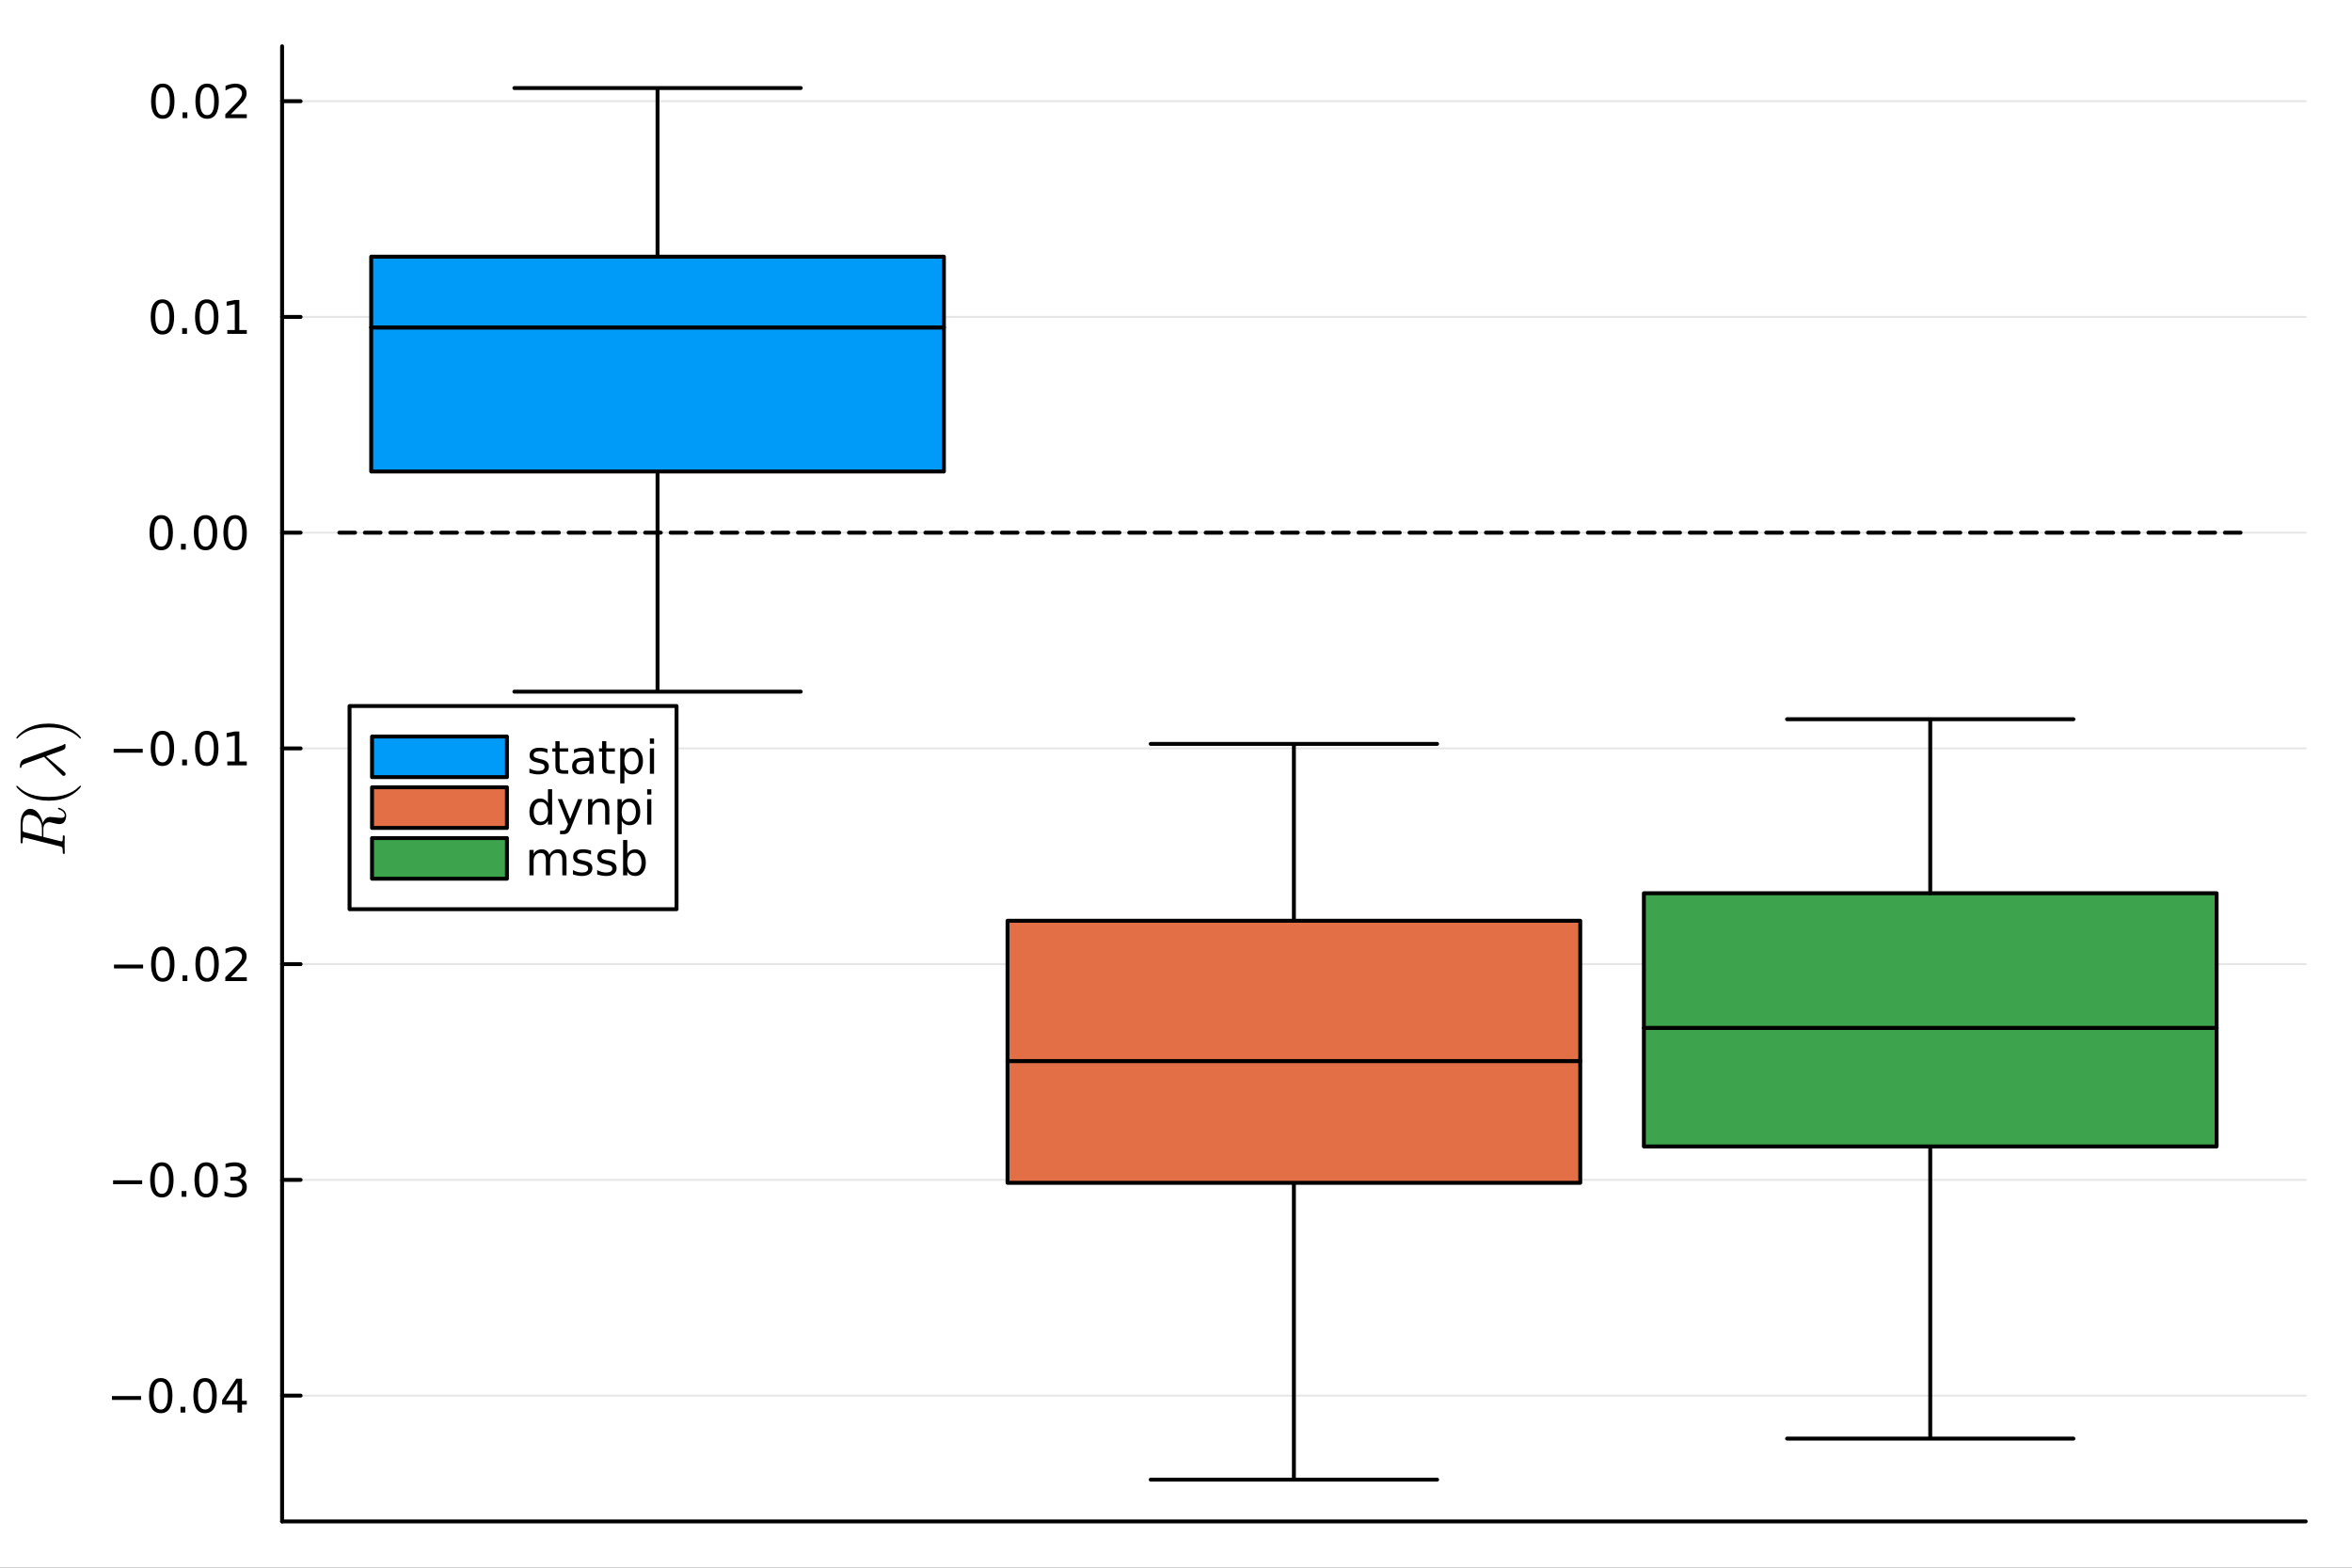 <?xml version="1.0" encoding="utf-8"?>
<svg xmlns="http://www.w3.org/2000/svg" xmlns:xlink="http://www.w3.org/1999/xlink" width="600" height="400" viewBox="0 0 2400 1600">
<rect x="0" y="0" width="2400" height="1600" fill="#333333" stroke="none"/>
<defs>
  <clipPath id="clip520">
    <rect x="0" y="0" width="2400" height="1600"/>
  </clipPath>
</defs>
<path clip-path="url(#clip520)" d="M0 1600 L2400 1600 L2400 0 L0 0  Z" fill="#ffffff" fill-rule="evenodd" fill-opacity="1"/>
<defs>
  <clipPath id="clip521">
    <rect x="480" y="0" width="1681" height="1600"/>
  </clipPath>
</defs>
<path clip-path="url(#clip520)" d="M287.852 1552.76 L2352.76 1552.76 L2352.76 47.244 L287.852 47.244  Z" fill="#ffffff" fill-rule="evenodd" fill-opacity="1"/>
<defs>
  <clipPath id="clip522">
    <rect x="287" y="47" width="2066" height="1507"/>
  </clipPath>
</defs>
<polyline clip-path="url(#clip520)" style="stroke:#000000; stroke-linecap:round; stroke-linejoin:round; stroke-width:4; stroke-opacity:1; fill:none" points="287.852,1552.76 2352.76,1552.76 "/>
<polyline clip-path="url(#clip522)" style="stroke:#000000; stroke-linecap:round; stroke-linejoin:round; stroke-width:2; stroke-opacity:0.1; fill:none" points="287.852,1424.38 2352.76,1424.38 "/>
<polyline clip-path="url(#clip522)" style="stroke:#000000; stroke-linecap:round; stroke-linejoin:round; stroke-width:2; stroke-opacity:0.1; fill:none" points="287.852,1204.19 2352.76,1204.19 "/>
<polyline clip-path="url(#clip522)" style="stroke:#000000; stroke-linecap:round; stroke-linejoin:round; stroke-width:2; stroke-opacity:0.1; fill:none" points="287.852,984.009 2352.76,984.009 "/>
<polyline clip-path="url(#clip522)" style="stroke:#000000; stroke-linecap:round; stroke-linejoin:round; stroke-width:2; stroke-opacity:0.1; fill:none" points="287.852,763.825 2352.76,763.825 "/>
<polyline clip-path="url(#clip522)" style="stroke:#000000; stroke-linecap:round; stroke-linejoin:round; stroke-width:2; stroke-opacity:0.1; fill:none" points="287.852,543.641 2352.76,543.641 "/>
<polyline clip-path="url(#clip522)" style="stroke:#000000; stroke-linecap:round; stroke-linejoin:round; stroke-width:2; stroke-opacity:0.1; fill:none" points="287.852,323.457 2352.76,323.457 "/>
<polyline clip-path="url(#clip522)" style="stroke:#000000; stroke-linecap:round; stroke-linejoin:round; stroke-width:2; stroke-opacity:0.1; fill:none" points="287.852,103.273 2352.76,103.273 "/>
<polyline clip-path="url(#clip520)" style="stroke:#000000; stroke-linecap:round; stroke-linejoin:round; stroke-width:4; stroke-opacity:1; fill:none" points="287.852,1552.76 287.852,47.244 "/>
<polyline clip-path="url(#clip520)" style="stroke:#000000; stroke-linecap:round; stroke-linejoin:round; stroke-width:4; stroke-opacity:1; fill:none" points="287.852,1424.38 306.75,1424.38 "/>
<polyline clip-path="url(#clip520)" style="stroke:#000000; stroke-linecap:round; stroke-linejoin:round; stroke-width:4; stroke-opacity:1; fill:none" points="287.852,1204.19 306.75,1204.19 "/>
<polyline clip-path="url(#clip520)" style="stroke:#000000; stroke-linecap:round; stroke-linejoin:round; stroke-width:4; stroke-opacity:1; fill:none" points="287.852,984.009 306.75,984.009 "/>
<polyline clip-path="url(#clip520)" style="stroke:#000000; stroke-linecap:round; stroke-linejoin:round; stroke-width:4; stroke-opacity:1; fill:none" points="287.852,763.825 306.75,763.825 "/>
<polyline clip-path="url(#clip520)" style="stroke:#000000; stroke-linecap:round; stroke-linejoin:round; stroke-width:4; stroke-opacity:1; fill:none" points="287.852,543.641 306.75,543.641 "/>
<polyline clip-path="url(#clip520)" style="stroke:#000000; stroke-linecap:round; stroke-linejoin:round; stroke-width:4; stroke-opacity:1; fill:none" points="287.852,323.457 306.75,323.457 "/>
<polyline clip-path="url(#clip520)" style="stroke:#000000; stroke-linecap:round; stroke-linejoin:round; stroke-width:4; stroke-opacity:1; fill:none" points="287.852,103.273 306.75,103.273 "/>
<path clip-path="url(#clip520)" d="M114.26 1424.83 L143.936 1424.83 L143.936 1428.76 L114.26 1428.76 L114.26 1424.83 Z" fill="#000000" fill-rule="nonzero" fill-opacity="1" /><path clip-path="url(#clip520)" d="M164.028 1410.18 Q160.417 1410.18 158.589 1413.74 Q156.783 1417.28 156.783 1424.41 Q156.783 1431.52 158.589 1435.08 Q160.417 1438.63 164.028 1438.63 Q167.663 1438.63 169.468 1435.08 Q171.297 1431.52 171.297 1424.41 Q171.297 1417.28 169.468 1413.74 Q167.663 1410.18 164.028 1410.18 M164.028 1406.47 Q169.839 1406.47 172.894 1411.08 Q175.973 1415.66 175.973 1424.41 Q175.973 1433.14 172.894 1437.75 Q169.839 1442.33 164.028 1442.33 Q158.218 1442.33 155.14 1437.75 Q152.084 1433.14 152.084 1424.41 Q152.084 1415.66 155.14 1411.08 Q158.218 1406.47 164.028 1406.47 Z" fill="#000000" fill-rule="nonzero" fill-opacity="1" /><path clip-path="url(#clip520)" d="M184.19 1435.78 L189.075 1435.78 L189.075 1441.66 L184.19 1441.66 L184.19 1435.78 Z" fill="#000000" fill-rule="nonzero" fill-opacity="1" /><path clip-path="url(#clip520)" d="M209.26 1410.18 Q205.649 1410.18 203.82 1413.74 Q202.014 1417.28 202.014 1424.41 Q202.014 1431.52 203.82 1435.08 Q205.649 1438.63 209.26 1438.63 Q212.894 1438.63 214.699 1435.08 Q216.528 1431.52 216.528 1424.41 Q216.528 1417.28 214.699 1413.74 Q212.894 1410.18 209.26 1410.18 M209.26 1406.47 Q215.07 1406.47 218.125 1411.08 Q221.204 1415.66 221.204 1424.41 Q221.204 1433.14 218.125 1437.75 Q215.07 1442.33 209.26 1442.33 Q203.449 1442.33 200.371 1437.75 Q197.315 1433.14 197.315 1424.41 Q197.315 1415.66 200.371 1411.08 Q203.449 1406.47 209.26 1406.47 Z" fill="#000000" fill-rule="nonzero" fill-opacity="1" /><path clip-path="url(#clip520)" d="M242.269 1411.17 L230.463 1429.62 L242.269 1429.62 L242.269 1411.17 M241.042 1407.1 L246.921 1407.1 L246.921 1429.62 L251.852 1429.62 L251.852 1433.51 L246.921 1433.51 L246.921 1441.66 L242.269 1441.66 L242.269 1433.51 L226.667 1433.51 L226.667 1429 L241.042 1407.1 Z" fill="#000000" fill-rule="nonzero" fill-opacity="1" /><path clip-path="url(#clip520)" d="M115.394 1204.64 L145.07 1204.64 L145.07 1208.58 L115.394 1208.58 L115.394 1204.64 Z" fill="#000000" fill-rule="nonzero" fill-opacity="1" /><path clip-path="url(#clip520)" d="M165.163 1189.99 Q161.552 1189.99 159.723 1193.56 Q157.917 1197.1 157.917 1204.23 Q157.917 1211.33 159.723 1214.9 Q161.552 1218.44 165.163 1218.44 Q168.797 1218.44 170.602 1214.9 Q172.431 1211.33 172.431 1204.23 Q172.431 1197.1 170.602 1193.56 Q168.797 1189.99 165.163 1189.99 M165.163 1186.29 Q170.973 1186.29 174.028 1190.89 Q177.107 1195.48 177.107 1204.23 Q177.107 1212.95 174.028 1217.56 Q170.973 1222.14 165.163 1222.14 Q159.353 1222.14 156.274 1217.56 Q153.218 1212.95 153.218 1204.23 Q153.218 1195.48 156.274 1190.89 Q159.353 1186.29 165.163 1186.29 Z" fill="#000000" fill-rule="nonzero" fill-opacity="1" /><path clip-path="url(#clip520)" d="M185.325 1215.59 L190.209 1215.59 L190.209 1221.47 L185.325 1221.47 L185.325 1215.59 Z" fill="#000000" fill-rule="nonzero" fill-opacity="1" /><path clip-path="url(#clip520)" d="M210.394 1189.99 Q206.783 1189.99 204.954 1193.56 Q203.149 1197.1 203.149 1204.23 Q203.149 1211.33 204.954 1214.9 Q206.783 1218.44 210.394 1218.44 Q214.028 1218.44 215.834 1214.9 Q217.662 1211.33 217.662 1204.23 Q217.662 1197.1 215.834 1193.56 Q214.028 1189.99 210.394 1189.99 M210.394 1186.29 Q216.204 1186.29 219.26 1190.89 Q222.338 1195.48 222.338 1204.23 Q222.338 1212.95 219.26 1217.56 Q216.204 1222.14 210.394 1222.14 Q204.584 1222.14 201.505 1217.56 Q198.45 1212.95 198.45 1204.23 Q198.45 1195.48 201.505 1190.89 Q204.584 1186.29 210.394 1186.29 Z" fill="#000000" fill-rule="nonzero" fill-opacity="1" /><path clip-path="url(#clip520)" d="M244.722 1202.84 Q248.079 1203.56 249.954 1205.83 Q251.852 1208.09 251.852 1211.43 Q251.852 1216.54 248.334 1219.34 Q244.815 1222.14 238.334 1222.14 Q236.158 1222.14 233.843 1221.7 Q231.551 1221.29 229.098 1220.43 L229.098 1215.92 Q231.042 1217.05 233.357 1217.63 Q235.672 1218.21 238.195 1218.21 Q242.593 1218.21 244.884 1216.47 Q247.199 1214.74 247.199 1211.43 Q247.199 1208.37 245.046 1206.66 Q242.917 1204.92 239.097 1204.92 L235.07 1204.92 L235.07 1201.08 L239.283 1201.08 Q242.732 1201.08 244.56 1199.71 Q246.389 1198.33 246.389 1195.73 Q246.389 1193.07 244.491 1191.66 Q242.616 1190.22 239.097 1190.22 Q237.176 1190.22 234.977 1190.64 Q232.778 1191.06 230.139 1191.94 L230.139 1187.77 Q232.801 1187.03 235.116 1186.66 Q237.454 1186.29 239.514 1186.29 Q244.838 1186.29 247.94 1188.72 Q251.042 1191.13 251.042 1195.25 Q251.042 1198.12 249.398 1200.11 Q247.755 1202.08 244.722 1202.84 Z" fill="#000000" fill-rule="nonzero" fill-opacity="1" /><path clip-path="url(#clip520)" d="M116.343 984.461 L146.019 984.461 L146.019 988.396 L116.343 988.396 L116.343 984.461 Z" fill="#000000" fill-rule="nonzero" fill-opacity="1" /><path clip-path="url(#clip520)" d="M166.112 969.808 Q162.501 969.808 160.672 973.373 Q158.866 976.914 158.866 984.044 Q158.866 991.15 160.672 994.715 Q162.501 998.257 166.112 998.257 Q169.746 998.257 171.552 994.715 Q173.38 991.15 173.38 984.044 Q173.38 976.914 171.552 973.373 Q169.746 969.808 166.112 969.808 M166.112 966.104 Q171.922 966.104 174.977 970.711 Q178.056 975.294 178.056 984.044 Q178.056 992.771 174.977 997.377 Q171.922 1001.96 166.112 1001.96 Q160.302 1001.96 157.223 997.377 Q154.167 992.771 154.167 984.044 Q154.167 975.294 157.223 970.711 Q160.302 966.104 166.112 966.104 Z" fill="#000000" fill-rule="nonzero" fill-opacity="1" /><path clip-path="url(#clip520)" d="M186.274 995.41 L191.158 995.41 L191.158 1001.29 L186.274 1001.29 L186.274 995.41 Z" fill="#000000" fill-rule="nonzero" fill-opacity="1" /><path clip-path="url(#clip520)" d="M211.343 969.808 Q207.732 969.808 205.903 973.373 Q204.098 976.914 204.098 984.044 Q204.098 991.15 205.903 994.715 Q207.732 998.257 211.343 998.257 Q214.977 998.257 216.783 994.715 Q218.611 991.15 218.611 984.044 Q218.611 976.914 216.783 973.373 Q214.977 969.808 211.343 969.808 M211.343 966.104 Q217.153 966.104 220.209 970.711 Q223.287 975.294 223.287 984.044 Q223.287 992.771 220.209 997.377 Q217.153 1001.96 211.343 1001.96 Q205.533 1001.96 202.454 997.377 Q199.399 992.771 199.399 984.044 Q199.399 975.294 202.454 970.711 Q205.533 966.104 211.343 966.104 Z" fill="#000000" fill-rule="nonzero" fill-opacity="1" /><path clip-path="url(#clip520)" d="M235.533 997.354 L251.852 997.354 L251.852 1001.29 L229.908 1001.29 L229.908 997.354 Q232.57 994.599 237.153 989.97 Q241.759 985.317 242.94 983.975 Q245.185 981.451 246.065 979.715 Q246.968 977.956 246.968 976.266 Q246.968 973.512 245.023 971.776 Q243.102 970.039 240 970.039 Q237.801 970.039 235.347 970.803 Q232.917 971.567 230.139 973.118 L230.139 968.396 Q232.963 967.262 235.417 966.683 Q237.871 966.104 239.908 966.104 Q245.278 966.104 248.472 968.789 Q251.667 971.475 251.667 975.965 Q251.667 978.095 250.857 980.016 Q250.07 981.914 247.963 984.507 Q247.384 985.178 244.283 988.396 Q241.181 991.59 235.533 997.354 Z" fill="#000000" fill-rule="nonzero" fill-opacity="1" /><path clip-path="url(#clip520)" d="M115.973 764.277 L145.649 764.277 L145.649 768.212 L115.973 768.212 L115.973 764.277 Z" fill="#000000" fill-rule="nonzero" fill-opacity="1" /><path clip-path="url(#clip520)" d="M165.741 749.624 Q162.13 749.624 160.302 753.189 Q158.496 756.73 158.496 763.86 Q158.496 770.966 160.302 774.531 Q162.13 778.073 165.741 778.073 Q169.376 778.073 171.181 774.531 Q173.01 770.966 173.01 763.86 Q173.01 756.73 171.181 753.189 Q169.376 749.624 165.741 749.624 M165.741 745.92 Q171.552 745.92 174.607 750.527 Q177.686 755.11 177.686 763.86 Q177.686 772.587 174.607 777.193 Q171.552 781.776 165.741 781.776 Q159.931 781.776 156.853 777.193 Q153.797 772.587 153.797 763.86 Q153.797 755.11 156.853 750.527 Q159.931 745.92 165.741 745.92 Z" fill="#000000" fill-rule="nonzero" fill-opacity="1" /><path clip-path="url(#clip520)" d="M185.903 775.226 L190.788 775.226 L190.788 781.105 L185.903 781.105 L185.903 775.226 Z" fill="#000000" fill-rule="nonzero" fill-opacity="1" /><path clip-path="url(#clip520)" d="M210.973 749.624 Q207.362 749.624 205.533 753.189 Q203.727 756.73 203.727 763.86 Q203.727 770.966 205.533 774.531 Q207.362 778.073 210.973 778.073 Q214.607 778.073 216.412 774.531 Q218.241 770.966 218.241 763.86 Q218.241 756.73 216.412 753.189 Q214.607 749.624 210.973 749.624 M210.973 745.92 Q216.783 745.92 219.838 750.527 Q222.917 755.11 222.917 763.86 Q222.917 772.587 219.838 777.193 Q216.783 781.776 210.973 781.776 Q205.162 781.776 202.084 777.193 Q199.028 772.587 199.028 763.86 Q199.028 755.11 202.084 750.527 Q205.162 745.92 210.973 745.92 Z" fill="#000000" fill-rule="nonzero" fill-opacity="1" /><path clip-path="url(#clip520)" d="M231.945 777.17 L239.584 777.17 L239.584 750.804 L231.273 752.471 L231.273 748.212 L239.537 746.545 L244.213 746.545 L244.213 777.17 L251.852 777.17 L251.852 781.105 L231.945 781.105 L231.945 777.17 Z" fill="#000000" fill-rule="nonzero" fill-opacity="1" /><path clip-path="url(#clip520)" d="M164.515 529.44 Q160.903 529.44 159.075 533.005 Q157.269 536.546 157.269 543.676 Q157.269 550.782 159.075 554.347 Q160.903 557.889 164.515 557.889 Q168.149 557.889 169.954 554.347 Q171.783 550.782 171.783 543.676 Q171.783 536.546 169.954 533.005 Q168.149 529.44 164.515 529.44 M164.515 525.736 Q170.325 525.736 173.38 530.343 Q176.459 534.926 176.459 543.676 Q176.459 552.403 173.38 557.009 Q170.325 561.592 164.515 561.592 Q158.704 561.592 155.626 557.009 Q152.57 552.403 152.57 543.676 Q152.57 534.926 155.626 530.343 Q158.704 525.736 164.515 525.736 Z" fill="#000000" fill-rule="nonzero" fill-opacity="1" /><path clip-path="url(#clip520)" d="M184.676 555.041 L189.561 555.041 L189.561 560.921 L184.676 560.921 L184.676 555.041 Z" fill="#000000" fill-rule="nonzero" fill-opacity="1" /><path clip-path="url(#clip520)" d="M209.746 529.44 Q206.135 529.44 204.306 533.005 Q202.5 536.546 202.5 543.676 Q202.5 550.782 204.306 554.347 Q206.135 557.889 209.746 557.889 Q213.38 557.889 215.186 554.347 Q217.014 550.782 217.014 543.676 Q217.014 536.546 215.186 533.005 Q213.38 529.44 209.746 529.44 M209.746 525.736 Q215.556 525.736 218.611 530.343 Q221.69 534.926 221.69 543.676 Q221.69 552.403 218.611 557.009 Q215.556 561.592 209.746 561.592 Q203.936 561.592 200.857 557.009 Q197.801 552.403 197.801 543.676 Q197.801 534.926 200.857 530.343 Q203.936 525.736 209.746 525.736 Z" fill="#000000" fill-rule="nonzero" fill-opacity="1" /><path clip-path="url(#clip520)" d="M239.908 529.44 Q236.297 529.44 234.468 533.005 Q232.662 536.546 232.662 543.676 Q232.662 550.782 234.468 554.347 Q236.297 557.889 239.908 557.889 Q243.542 557.889 245.347 554.347 Q247.176 550.782 247.176 543.676 Q247.176 536.546 245.347 533.005 Q243.542 529.44 239.908 529.44 M239.908 525.736 Q245.718 525.736 248.773 530.343 Q251.852 534.926 251.852 543.676 Q251.852 552.403 248.773 557.009 Q245.718 561.592 239.908 561.592 Q234.097 561.592 231.019 557.009 Q227.963 552.403 227.963 543.676 Q227.963 534.926 231.019 530.343 Q234.097 525.736 239.908 525.736 Z" fill="#000000" fill-rule="nonzero" fill-opacity="1" /><path clip-path="url(#clip520)" d="M165.741 309.256 Q162.13 309.256 160.302 312.82 Q158.496 316.362 158.496 323.492 Q158.496 330.598 160.302 334.163 Q162.13 337.705 165.741 337.705 Q169.376 337.705 171.181 334.163 Q173.01 330.598 173.01 323.492 Q173.01 316.362 171.181 312.82 Q169.376 309.256 165.741 309.256 M165.741 305.552 Q171.552 305.552 174.607 310.158 Q177.686 314.742 177.686 323.492 Q177.686 332.219 174.607 336.825 Q171.552 341.408 165.741 341.408 Q159.931 341.408 156.853 336.825 Q153.797 332.219 153.797 323.492 Q153.797 314.742 156.853 310.158 Q159.931 305.552 165.741 305.552 Z" fill="#000000" fill-rule="nonzero" fill-opacity="1" /><path clip-path="url(#clip520)" d="M185.903 334.857 L190.788 334.857 L190.788 340.737 L185.903 340.737 L185.903 334.857 Z" fill="#000000" fill-rule="nonzero" fill-opacity="1" /><path clip-path="url(#clip520)" d="M210.973 309.256 Q207.362 309.256 205.533 312.82 Q203.727 316.362 203.727 323.492 Q203.727 330.598 205.533 334.163 Q207.362 337.705 210.973 337.705 Q214.607 337.705 216.412 334.163 Q218.241 330.598 218.241 323.492 Q218.241 316.362 216.412 312.82 Q214.607 309.256 210.973 309.256 M210.973 305.552 Q216.783 305.552 219.838 310.158 Q222.917 314.742 222.917 323.492 Q222.917 332.219 219.838 336.825 Q216.783 341.408 210.973 341.408 Q205.162 341.408 202.084 336.825 Q199.028 332.219 199.028 323.492 Q199.028 314.742 202.084 310.158 Q205.162 305.552 210.973 305.552 Z" fill="#000000" fill-rule="nonzero" fill-opacity="1" /><path clip-path="url(#clip520)" d="M231.945 336.802 L239.584 336.802 L239.584 310.436 L231.273 312.103 L231.273 307.844 L239.537 306.177 L244.213 306.177 L244.213 336.802 L251.852 336.802 L251.852 340.737 L231.945 340.737 L231.945 336.802 Z" fill="#000000" fill-rule="nonzero" fill-opacity="1" /><path clip-path="url(#clip520)" d="M166.112 89.072 Q162.501 89.072 160.672 92.636 Q158.866 96.178 158.866 103.308 Q158.866 110.414 160.672 113.979 Q162.501 117.52 166.112 117.52 Q169.746 117.52 171.552 113.979 Q173.38 110.414 173.38 103.308 Q173.38 96.178 171.552 92.636 Q169.746 89.072 166.112 89.072 M166.112 85.368 Q171.922 85.368 174.977 89.974 Q178.056 94.558 178.056 103.308 Q178.056 112.034 174.977 116.641 Q171.922 121.224 166.112 121.224 Q160.302 121.224 157.223 116.641 Q154.167 112.034 154.167 103.308 Q154.167 94.558 157.223 89.974 Q160.302 85.368 166.112 85.368 Z" fill="#000000" fill-rule="nonzero" fill-opacity="1" /><path clip-path="url(#clip520)" d="M186.274 114.673 L191.158 114.673 L191.158 120.553 L186.274 120.553 L186.274 114.673 Z" fill="#000000" fill-rule="nonzero" fill-opacity="1" /><path clip-path="url(#clip520)" d="M211.343 89.072 Q207.732 89.072 205.903 92.636 Q204.098 96.178 204.098 103.308 Q204.098 110.414 205.903 113.979 Q207.732 117.52 211.343 117.52 Q214.977 117.52 216.783 113.979 Q218.611 110.414 218.611 103.308 Q218.611 96.178 216.783 92.636 Q214.977 89.072 211.343 89.072 M211.343 85.368 Q217.153 85.368 220.209 89.974 Q223.287 94.558 223.287 103.308 Q223.287 112.034 220.209 116.641 Q217.153 121.224 211.343 121.224 Q205.533 121.224 202.454 116.641 Q199.399 112.034 199.399 103.308 Q199.399 94.558 202.454 89.974 Q205.533 85.368 211.343 85.368 Z" fill="#000000" fill-rule="nonzero" fill-opacity="1" /><path clip-path="url(#clip520)" d="M235.533 116.618 L251.852 116.618 L251.852 120.553 L229.908 120.553 L229.908 116.618 Q232.57 113.863 237.153 109.234 Q241.759 104.581 242.94 103.238 Q245.185 100.715 246.065 98.979 Q246.968 97.22 246.968 95.53 Q246.968 92.775 245.023 91.039 Q243.102 89.303 240 89.303 Q237.801 89.303 235.347 90.067 Q232.917 90.831 230.139 92.382 L230.139 87.659 Q232.963 86.525 235.417 85.947 Q237.871 85.368 239.908 85.368 Q245.278 85.368 248.472 88.053 Q251.667 90.738 251.667 95.229 Q251.667 97.359 250.857 99.28 Q250.07 101.178 247.963 103.771 Q247.384 104.442 244.283 107.659 Q241.181 110.854 235.533 116.618 Z" fill="#000000" fill-rule="nonzero" fill-opacity="1" /><path clip-path="url(#clip520)" d="M29.595 831.613 Q28.532 831.613 27.663 831.903 Q26.761 832.16 26.149 832.579 Q25.505 832.966 25.022 833.706 Q24.506 834.447 24.184 835.059 Q23.862 835.671 23.669 836.701 Q23.444 837.732 23.347 838.408 Q23.218 839.085 23.154 840.244 Q23.089 841.404 23.089 841.983 Q23.089 842.531 23.089 843.626 Q23.089 847.072 23.154 847.651 Q23.282 848.521 23.798 848.843 Q24.281 849.165 25.601 849.487 L42.799 853.771 L42.799 846.395 Q42.799 842.37 41.672 839.6 Q40.545 836.83 38.967 835.252 Q37.228 833.513 34.426 832.579 Q31.624 831.613 29.595 831.613 M59.965 824.431 Q60.319 824.431 61.124 824.721 Q61.929 824.979 63.057 825.623 Q64.152 826.267 65.15 827.136 Q66.148 828.006 66.825 829.391 Q67.533 830.776 67.533 832.354 Q67.533 832.74 67.501 833.127 Q67.501 833.513 67.34 834.479 Q67.211 835.413 66.954 836.186 Q66.728 836.959 66.181 837.925 Q65.665 838.891 64.957 839.568 Q64.216 840.212 63.057 840.663 Q61.865 841.114 60.416 841.114 Q59.128 841.114 54.812 840.051 Q51.141 839.117 50.239 839.117 Q49.24 839.117 48.306 839.439 Q47.373 839.729 46.406 840.47 Q45.44 841.178 44.86 842.692 Q44.248 844.205 44.248 846.331 L44.248 854.157 L61.736 858.537 Q61.769 858.537 62.219 858.634 Q62.638 858.73 62.864 858.73 Q63.282 858.73 63.54 858.473 Q63.797 858.183 63.926 857.474 Q64.023 856.766 64.055 856.218 Q64.055 855.639 64.055 854.447 Q64.055 852.965 64.313 852.708 Q64.474 852.579 64.764 852.579 Q65.215 852.579 65.537 852.708 Q65.826 852.804 65.923 853.062 Q66.02 853.287 66.052 853.449 Q66.084 853.61 66.084 853.899 L65.891 862.273 L66.084 870.582 Q66.084 871.516 65.343 871.516 Q64.699 871.516 64.442 871.291 Q64.152 871.065 64.12 870.775 Q64.055 870.485 64.055 869.745 Q64.055 868.134 63.959 867.168 Q63.862 866.202 63.733 865.59 Q63.572 864.946 63.121 864.624 Q62.67 864.27 62.284 864.109 Q61.865 863.948 60.931 863.722 L25.505 854.898 Q24.442 854.64 24.281 854.64 Q23.669 854.64 23.508 855.027 Q23.315 855.381 23.218 856.411 L23.089 858.924 Q23.089 859.696 23.057 860.018 Q23.025 860.308 22.864 860.534 Q22.703 860.759 22.349 860.759 Q21.447 860.759 21.253 860.373 Q21.028 859.986 21.028 858.859 L21.028 840.051 Q21.028 833.642 23.83 829.584 Q26.632 825.494 30.915 825.494 Q32.848 825.494 34.651 826.363 Q36.455 827.233 37.872 828.682 Q39.289 830.099 40.48 831.999 Q41.64 833.9 42.445 835.929 Q43.218 837.925 43.669 839.986 Q43.991 839.085 44.474 838.247 Q44.957 837.378 45.859 836.283 Q46.761 835.156 48.21 834.479 Q49.659 833.803 51.43 833.803 Q52.687 833.803 54.554 834.061 Q59.868 834.705 62.058 834.705 Q64.152 834.705 65.118 834.157 Q66.084 833.61 66.084 832.064 Q66.084 830.55 64.731 828.875 Q63.347 827.169 60.094 826.074 Q59.16 825.816 59.16 825.204 Q59.16 825.172 59.16 825.14 Q59.16 825.075 59.224 824.946 Q59.257 824.817 59.353 824.721 Q59.417 824.592 59.578 824.528 Q59.739 824.431 59.965 824.431 Z" fill="#000000" fill-rule="nonzero" fill-opacity="1" /><path clip-path="url(#clip520)" d="M49.595 817.194 Q38.452 817.194 29.466 813.039 Q25.698 811.268 22.542 808.788 Q19.386 806.308 18.001 804.666 Q16.616 803.023 16.616 802.572 Q16.616 801.928 17.26 801.896 Q17.582 801.896 18.387 802.765 Q29.208 813.393 49.595 813.361 Q70.045 813.361 80.448 803.023 Q81.575 801.896 81.929 801.896 Q82.573 801.896 82.573 802.572 Q82.573 803.023 81.253 804.601 Q79.933 806.179 76.905 808.627 Q73.878 811.075 70.174 812.846 Q61.189 817.194 49.595 817.194 Z" fill="#000000" fill-rule="nonzero" fill-opacity="1" /><path clip-path="url(#clip520)" d="M66.148 759.242 Q66.76 759.242 66.825 759.95 L66.825 761.4 Q66.825 762.881 66.599 763.525 Q66.374 764.169 65.343 764.91 Q64.699 765.361 61.704 766.488 Q58.677 767.583 54.103 769.193 Q49.53 770.771 46.825 771.834 L65.569 787.712 Q66.954 788.807 66.954 789.902 Q66.954 790.707 66.406 791.287 Q65.859 791.866 65.021 791.866 Q64.409 791.866 64.055 791.641 Q63.701 791.383 62.992 790.707 L44.925 772.478 L26.986 778.887 Q23.669 780.111 22.832 780.82 Q21.994 781.496 21.704 783.171 Q21.543 783.783 21.028 783.783 Q20.32 783.783 20.32 782.591 Q20.32 776.214 24.989 774.54 L62.509 761.078 Q64.667 760.337 65.569 759.564 Q65.987 759.242 66.148 759.242 Z" fill="#000000" fill-rule="nonzero" fill-opacity="1" /><path clip-path="url(#clip520)" d="M81.929 753.811 Q81.607 753.811 80.802 752.974 Q69.981 742.346 49.595 742.346 Q29.144 742.346 18.806 752.555 Q17.614 753.811 17.26 753.811 Q16.616 753.811 16.616 753.167 Q16.616 752.716 17.936 751.138 Q19.257 749.528 22.284 747.113 Q25.311 744.665 29.015 742.861 Q38.001 738.514 49.595 738.514 Q60.738 738.514 69.723 742.668 Q73.491 744.44 76.648 746.919 Q79.804 749.399 81.189 751.042 Q82.573 752.684 82.573 753.167 Q82.573 753.811 81.929 753.811 Z" fill="#000000" fill-rule="nonzero" fill-opacity="1" /><path clip-path="url(#clip522)" d="M670.963 705.909 L524.861 705.909 L817.065 705.909 L670.963 705.909 L670.963 481.231 L670.963 705.909  Z" fill="#009af9" fill-rule="evenodd" fill-opacity="1"/>
<polyline clip-path="url(#clip522)" style="stroke:#000000; stroke-linecap:round; stroke-linejoin:round; stroke-width:4; stroke-opacity:1; fill:none" points="670.963,705.909 524.861,705.909 817.065,705.909 670.963,705.909 670.963,481.231 670.963,705.909 "/>
<path clip-path="url(#clip522)" d="M963.166 481.231 L963.166 334.183 L378.76 334.183 L378.76 481.231 L963.166 481.231 L963.166 334.183 L963.166 481.231  Z" fill="#009af9" fill-rule="evenodd" fill-opacity="1"/>
<polyline clip-path="url(#clip522)" style="stroke:#000000; stroke-linecap:round; stroke-linejoin:round; stroke-width:4; stroke-opacity:1; fill:none" points="963.166,481.231 963.166,334.183 378.76,334.183 378.76,481.231 963.166,481.231 963.166,334.183 963.166,481.231 "/>
<path clip-path="url(#clip522)" d="M963.166 261.984 L378.76 261.984 L378.76 334.183 L963.166 334.183 L963.166 261.984 L670.963 261.984 L963.166 261.984  Z" fill="#009af9" fill-rule="evenodd" fill-opacity="1"/>
<polyline clip-path="url(#clip522)" style="stroke:#000000; stroke-linecap:round; stroke-linejoin:round; stroke-width:4; stroke-opacity:1; fill:none" points="963.166,261.984 378.76,261.984 378.76,334.183 963.166,334.183 963.166,261.984 670.963,261.984 963.166,261.984 "/>
<path clip-path="url(#clip522)" d="M670.963 89.853 L524.861 89.853 L817.065 89.853 L670.963 89.853 L670.963 261.984 L670.963 89.853  Z" fill="#009af9" fill-rule="evenodd" fill-opacity="1"/>
<polyline clip-path="url(#clip522)" style="stroke:#000000; stroke-linecap:round; stroke-linejoin:round; stroke-width:4; stroke-opacity:1; fill:none" points="670.963,89.853 524.861,89.853 817.065,89.853 670.963,89.853 670.963,261.984 670.963,89.853 "/>
<polyline clip-path="url(#clip522)" style="stroke:#009af9; stroke-linecap:round; stroke-linejoin:round; stroke-width:0; stroke-opacity:1; fill:none" points="670.963,705.909 524.861,705.909 817.065,705.909 670.963,705.909 670.963,481.231 "/>
<polyline clip-path="url(#clip522)" style="stroke:#009af9; stroke-linecap:round; stroke-linejoin:round; stroke-width:0; stroke-opacity:1; fill:none" points="963.166,481.231 963.166,334.183 378.76,334.183 378.76,481.231 963.166,481.231 963.166,334.183 "/>
<polyline clip-path="url(#clip522)" style="stroke:#009af9; stroke-linecap:round; stroke-linejoin:round; stroke-width:0; stroke-opacity:1; fill:none" points="963.166,261.984 378.76,261.984 378.76,334.183 963.166,334.183 963.166,261.984 670.963,261.984 "/>
<polyline clip-path="url(#clip522)" style="stroke:#009af9; stroke-linecap:round; stroke-linejoin:round; stroke-width:0; stroke-opacity:1; fill:none" points="670.963,89.853 524.861,89.853 817.065,89.853 670.963,89.853 670.963,261.984 "/>
<path clip-path="url(#clip522)" d="M1320.3 1510.15 L1174.2 1510.15 L1466.41 1510.15 L1320.3 1510.15 L1320.3 1207.19 L1320.3 1510.15  Z" fill="#e26f46" fill-rule="evenodd" fill-opacity="1"/>
<polyline clip-path="url(#clip522)" style="stroke:#000000; stroke-linecap:round; stroke-linejoin:round; stroke-width:4; stroke-opacity:1; fill:none" points="1320.3,1510.15 1174.2,1510.15 1466.41,1510.15 1320.3,1510.15 1320.3,1207.19 1320.3,1510.15 "/>
<path clip-path="url(#clip522)" d="M1612.51 1207.19 L1612.51 1082.92 L1028.1 1082.92 L1028.1 1207.19 L1612.51 1207.19 L1612.51 1082.92 L1612.51 1207.19  Z" fill="#e26f46" fill-rule="evenodd" fill-opacity="1"/>
<polyline clip-path="url(#clip522)" style="stroke:#000000; stroke-linecap:round; stroke-linejoin:round; stroke-width:4; stroke-opacity:1; fill:none" points="1612.51,1207.19 1612.51,1082.92 1028.1,1082.92 1028.1,1207.19 1612.51,1207.19 1612.51,1082.92 1612.51,1207.19 "/>
<path clip-path="url(#clip522)" d="M1612.51 939.748 L1028.1 939.748 L1028.1 1082.92 L1612.51 1082.92 L1612.51 939.748 L1320.3 939.748 L1612.51 939.748  Z" fill="#e26f46" fill-rule="evenodd" fill-opacity="1"/>
<polyline clip-path="url(#clip522)" style="stroke:#000000; stroke-linecap:round; stroke-linejoin:round; stroke-width:4; stroke-opacity:1; fill:none" points="1612.51,939.748 1028.1,939.748 1028.1,1082.92 1612.51,1082.92 1612.51,939.748 1320.3,939.748 1612.51,939.748 "/>
<path clip-path="url(#clip522)" d="M1320.3 759.222 L1174.2 759.222 L1466.41 759.222 L1320.3 759.222 L1320.3 939.748 L1320.3 759.222  Z" fill="#e26f46" fill-rule="evenodd" fill-opacity="1"/>
<polyline clip-path="url(#clip522)" style="stroke:#000000; stroke-linecap:round; stroke-linejoin:round; stroke-width:4; stroke-opacity:1; fill:none" points="1320.3,759.222 1174.2,759.222 1466.41,759.222 1320.3,759.222 1320.3,939.748 1320.3,759.222 "/>
<polyline clip-path="url(#clip522)" style="stroke:#e26f46; stroke-linecap:round; stroke-linejoin:round; stroke-width:0; stroke-opacity:1; fill:none" points="1320.3,1510.15 1174.2,1510.15 1466.41,1510.15 1320.3,1510.15 1320.3,1207.19 "/>
<polyline clip-path="url(#clip522)" style="stroke:#e26f46; stroke-linecap:round; stroke-linejoin:round; stroke-width:0; stroke-opacity:1; fill:none" points="1612.51,1207.19 1612.51,1082.92 1028.1,1082.92 1028.1,1207.19 1612.51,1207.19 1612.51,1082.92 "/>
<polyline clip-path="url(#clip522)" style="stroke:#e26f46; stroke-linecap:round; stroke-linejoin:round; stroke-width:0; stroke-opacity:1; fill:none" points="1612.51,939.748 1028.1,939.748 1028.1,1082.92 1612.51,1082.92 1612.51,939.748 1320.3,939.748 "/>
<polyline clip-path="url(#clip522)" style="stroke:#e26f46; stroke-linecap:round; stroke-linejoin:round; stroke-width:0; stroke-opacity:1; fill:none" points="1320.3,759.222 1174.2,759.222 1466.41,759.222 1320.3,759.222 1320.3,939.748 "/>
<path clip-path="url(#clip522)" d="M1969.64 1468.26 L1823.54 1468.26 L2115.75 1468.26 L1969.64 1468.26 L1969.64 1170.09 L1969.64 1468.26  Z" fill="#3da44d" fill-rule="evenodd" fill-opacity="1"/>
<polyline clip-path="url(#clip522)" style="stroke:#000000; stroke-linecap:round; stroke-linejoin:round; stroke-width:4; stroke-opacity:1; fill:none" points="1969.64,1468.26 1823.54,1468.26 2115.75,1468.26 1969.64,1468.26 1969.64,1170.09 1969.64,1468.26 "/>
<path clip-path="url(#clip522)" d="M2261.85 1170.09 L2261.85 1049.06 L1677.44 1049.06 L1677.44 1170.09 L2261.85 1170.09 L2261.85 1049.06 L2261.85 1170.09  Z" fill="#3da44d" fill-rule="evenodd" fill-opacity="1"/>
<polyline clip-path="url(#clip522)" style="stroke:#000000; stroke-linecap:round; stroke-linejoin:round; stroke-width:4; stroke-opacity:1; fill:none" points="2261.85,1170.09 2261.85,1049.06 1677.44,1049.06 1677.44,1170.09 2261.85,1170.09 2261.85,1049.06 2261.85,1170.09 "/>
<path clip-path="url(#clip522)" d="M2261.85 911.644 L1677.44 911.644 L1677.44 1049.06 L2261.85 1049.06 L2261.85 911.644 L1969.64 911.644 L2261.85 911.644  Z" fill="#3da44d" fill-rule="evenodd" fill-opacity="1"/>
<polyline clip-path="url(#clip522)" style="stroke:#000000; stroke-linecap:round; stroke-linejoin:round; stroke-width:4; stroke-opacity:1; fill:none" points="2261.85,911.644 1677.44,911.644 1677.44,1049.06 2261.85,1049.06 2261.85,911.644 1969.64,911.644 2261.85,911.644 "/>
<path clip-path="url(#clip522)" d="M1969.64 734.056 L1823.54 734.056 L2115.75 734.056 L1969.64 734.056 L1969.64 911.644 L1969.64 734.056  Z" fill="#3da44d" fill-rule="evenodd" fill-opacity="1"/>
<polyline clip-path="url(#clip522)" style="stroke:#000000; stroke-linecap:round; stroke-linejoin:round; stroke-width:4; stroke-opacity:1; fill:none" points="1969.64,734.056 1823.54,734.056 2115.75,734.056 1969.64,734.056 1969.64,911.644 1969.64,734.056 "/>
<polyline clip-path="url(#clip522)" style="stroke:#3da44d; stroke-linecap:round; stroke-linejoin:round; stroke-width:0; stroke-opacity:1; fill:none" points="1969.64,1468.26 1823.54,1468.26 2115.75,1468.26 1969.64,1468.26 1969.64,1170.09 "/>
<polyline clip-path="url(#clip522)" style="stroke:#3da44d; stroke-linecap:round; stroke-linejoin:round; stroke-width:0; stroke-opacity:1; fill:none" points="2261.85,1170.09 2261.85,1049.06 1677.44,1049.06 1677.44,1170.09 2261.85,1170.09 2261.85,1049.06 "/>
<polyline clip-path="url(#clip522)" style="stroke:#3da44d; stroke-linecap:round; stroke-linejoin:round; stroke-width:0; stroke-opacity:1; fill:none" points="2261.85,911.644 1677.44,911.644 1677.44,1049.06 2261.85,1049.06 2261.85,911.644 1969.64,911.644 "/>
<polyline clip-path="url(#clip522)" style="stroke:#3da44d; stroke-linecap:round; stroke-linejoin:round; stroke-width:0; stroke-opacity:1; fill:none" points="1969.64,734.056 1823.54,734.056 2115.75,734.056 1969.64,734.056 1969.64,911.644 "/>
<polyline clip-path="url(#clip522)" style="stroke:#000000; stroke-linecap:round; stroke-linejoin:round; stroke-width:4; stroke-opacity:1; fill:none" stroke-dasharray="16, 10" points="346.293,543.641 2294.32,543.641 "/>
<path clip-path="url(#clip520)" d="M356.682 927.944 L690.348 927.944 L690.348 720.584 L356.682 720.584  Z" fill="#ffffff" fill-rule="evenodd" fill-opacity="1"/>
<polyline clip-path="url(#clip520)" style="stroke:#000000; stroke-linecap:round; stroke-linejoin:round; stroke-width:4; stroke-opacity:1; fill:none" points="356.682,927.944 690.348,927.944 690.348,720.584 356.682,720.584 356.682,927.944 "/>
<path clip-path="url(#clip520)" d="M379.626 793.16 L517.286 793.16 L517.286 751.688 L379.626 751.688 L379.626 793.16  Z" fill="#009af9" fill-rule="evenodd" fill-opacity="1"/>
<polyline clip-path="url(#clip520)" style="stroke:#000000; stroke-linecap:round; stroke-linejoin:round; stroke-width:4; stroke-opacity:1; fill:none" points="379.626,793.16 517.286,793.16 517.286,751.688 379.626,751.688 379.626,793.16 "/>
<path clip-path="url(#clip520)" d="M558.655 764.542 L558.655 768.57 Q556.849 767.644 554.905 767.181 Q552.961 766.718 550.877 766.718 Q547.706 766.718 546.109 767.69 Q544.535 768.662 544.535 770.607 Q544.535 772.088 545.669 772.945 Q546.803 773.778 550.229 774.542 L551.687 774.866 Q556.224 775.838 558.123 777.62 Q560.044 779.38 560.044 782.551 Q560.044 786.162 557.174 788.269 Q554.326 790.375 549.326 790.375 Q547.243 790.375 544.975 789.958 Q542.729 789.565 540.229 788.755 L540.229 784.357 Q542.59 785.583 544.882 786.208 Q547.174 786.81 549.419 786.81 Q552.428 786.81 554.049 785.792 Q555.669 784.75 555.669 782.875 Q555.669 781.139 554.488 780.213 Q553.331 779.287 549.373 778.431 L547.891 778.083 Q543.933 777.25 542.174 775.537 Q540.414 773.801 540.414 770.792 Q540.414 767.134 543.007 765.144 Q545.599 763.153 550.368 763.153 Q552.729 763.153 554.812 763.5 Q556.896 763.847 558.655 764.542 Z" fill="#000000" fill-rule="nonzero" fill-opacity="1" /><path clip-path="url(#clip520)" d="M571.039 756.417 L571.039 763.778 L579.812 763.778 L579.812 767.088 L571.039 767.088 L571.039 781.162 Q571.039 784.333 571.896 785.236 Q572.775 786.139 575.437 786.139 L579.812 786.139 L579.812 789.704 L575.437 789.704 Q570.507 789.704 568.632 787.875 Q566.757 786.023 566.757 781.162 L566.757 767.088 L563.632 767.088 L563.632 763.778 L566.757 763.778 L566.757 756.417 L571.039 756.417 Z" fill="#000000" fill-rule="nonzero" fill-opacity="1" /><path clip-path="url(#clip520)" d="M597.196 776.671 Q592.034 776.671 590.044 777.852 Q588.053 779.032 588.053 781.88 Q588.053 784.148 589.534 785.491 Q591.039 786.81 593.608 786.81 Q597.15 786.81 599.28 784.31 Q601.433 781.787 601.433 777.62 L601.433 776.671 L597.196 776.671 M605.692 774.912 L605.692 789.704 L601.433 789.704 L601.433 785.769 Q599.974 788.13 597.798 789.264 Q595.622 790.375 592.474 790.375 Q588.493 790.375 586.132 788.153 Q583.794 785.907 583.794 782.157 Q583.794 777.782 586.71 775.56 Q589.65 773.338 595.46 773.338 L601.433 773.338 L601.433 772.921 Q601.433 769.982 599.488 768.384 Q597.567 766.764 594.071 766.764 Q591.849 766.764 589.743 767.296 Q587.636 767.829 585.692 768.894 L585.692 764.958 Q588.03 764.056 590.229 763.616 Q592.428 763.153 594.511 763.153 Q600.136 763.153 602.914 766.07 Q605.692 768.986 605.692 774.912 Z" fill="#000000" fill-rule="nonzero" fill-opacity="1" /><path clip-path="url(#clip520)" d="M618.678 756.417 L618.678 763.778 L627.451 763.778 L627.451 767.088 L618.678 767.088 L618.678 781.162 Q618.678 784.333 619.534 785.236 Q620.414 786.139 623.076 786.139 L627.451 786.139 L627.451 789.704 L623.076 789.704 Q618.145 789.704 616.27 787.875 Q614.395 786.023 614.395 781.162 L614.395 767.088 L611.27 767.088 L611.27 763.778 L614.395 763.778 L614.395 756.417 L618.678 756.417 Z" fill="#000000" fill-rule="nonzero" fill-opacity="1" /><path clip-path="url(#clip520)" d="M637.173 785.815 L637.173 799.565 L632.891 799.565 L632.891 763.778 L637.173 763.778 L637.173 767.713 Q638.516 765.398 640.553 764.287 Q642.613 763.153 645.46 763.153 Q650.182 763.153 653.122 766.903 Q656.085 770.653 656.085 776.764 Q656.085 782.875 653.122 786.625 Q650.182 790.375 645.46 790.375 Q642.613 790.375 640.553 789.264 Q638.516 788.13 637.173 785.815 M651.664 776.764 Q651.664 772.065 649.719 769.403 Q647.798 766.718 644.418 766.718 Q641.039 766.718 639.094 769.403 Q637.173 772.065 637.173 776.764 Q637.173 781.463 639.094 784.148 Q641.039 786.81 644.418 786.81 Q647.798 786.81 649.719 784.148 Q651.664 781.463 651.664 776.764 Z" fill="#000000" fill-rule="nonzero" fill-opacity="1" /><path clip-path="url(#clip520)" d="M663.145 763.778 L667.404 763.778 L667.404 789.704 L663.145 789.704 L663.145 763.778 M663.145 753.685 L667.404 753.685 L667.404 759.079 L663.145 759.079 L663.145 753.685 Z" fill="#000000" fill-rule="nonzero" fill-opacity="1" /><path clip-path="url(#clip520)" d="M379.626 845 L517.286 845 L517.286 803.528 L379.626 803.528 L379.626 845  Z" fill="#e26f46" fill-rule="evenodd" fill-opacity="1"/>
<polyline clip-path="url(#clip520)" style="stroke:#000000; stroke-linecap:round; stroke-linejoin:round; stroke-width:4; stroke-opacity:1; fill:none" points="379.626,845 517.286,845 517.286,803.528 379.626,803.528 379.626,845 "/>
<path clip-path="url(#clip520)" d="M559.141 819.553 L559.141 805.525 L563.4 805.525 L563.4 841.544 L559.141 841.544 L559.141 837.655 Q557.799 839.97 555.738 841.104 Q553.701 842.215 550.831 842.215 Q546.132 842.215 543.169 838.465 Q540.229 834.715 540.229 828.604 Q540.229 822.493 543.169 818.743 Q546.132 814.993 550.831 814.993 Q553.701 814.993 555.738 816.127 Q557.799 817.238 559.141 819.553 M544.627 828.604 Q544.627 833.303 546.549 835.988 Q548.493 838.65 551.873 838.65 Q555.252 838.65 557.197 835.988 Q559.141 833.303 559.141 828.604 Q559.141 823.905 557.197 821.243 Q555.252 818.558 551.873 818.558 Q548.493 818.558 546.549 821.243 Q544.627 823.905 544.627 828.604 Z" fill="#000000" fill-rule="nonzero" fill-opacity="1" /><path clip-path="url(#clip520)" d="M582.96 843.951 Q581.155 848.581 579.442 849.993 Q577.729 851.405 574.859 851.405 L571.456 851.405 L571.456 847.84 L573.956 847.84 Q575.715 847.84 576.687 847.007 Q577.66 846.173 578.84 843.071 L579.604 841.127 L569.118 815.618 L573.632 815.618 L581.734 835.896 L589.835 815.618 L594.349 815.618 L582.96 843.951 Z" fill="#000000" fill-rule="nonzero" fill-opacity="1" /><path clip-path="url(#clip520)" d="M621.78 825.896 L621.78 841.544 L617.52 841.544 L617.52 826.035 Q617.52 822.354 616.085 820.525 Q614.65 818.697 611.78 818.697 Q608.331 818.697 606.34 820.896 Q604.349 823.095 604.349 826.891 L604.349 841.544 L600.067 841.544 L600.067 815.618 L604.349 815.618 L604.349 819.646 Q605.877 817.308 607.937 816.15 Q610.02 814.993 612.729 814.993 Q617.196 814.993 619.488 817.771 Q621.78 820.525 621.78 825.896 Z" fill="#000000" fill-rule="nonzero" fill-opacity="1" /><path clip-path="url(#clip520)" d="M634.395 837.655 L634.395 851.405 L630.113 851.405 L630.113 815.618 L634.395 815.618 L634.395 819.553 Q635.738 817.238 637.775 816.127 Q639.835 814.993 642.682 814.993 Q647.405 814.993 650.344 818.743 Q653.307 822.493 653.307 828.604 Q653.307 834.715 650.344 838.465 Q647.405 842.215 642.682 842.215 Q639.835 842.215 637.775 841.104 Q635.738 839.97 634.395 837.655 M648.886 828.604 Q648.886 823.905 646.942 821.243 Q645.02 818.558 641.641 818.558 Q638.261 818.558 636.317 821.243 Q634.395 823.905 634.395 828.604 Q634.395 833.303 636.317 835.988 Q638.261 838.65 641.641 838.65 Q645.02 838.65 646.942 835.988 Q648.886 833.303 648.886 828.604 Z" fill="#000000" fill-rule="nonzero" fill-opacity="1" /><path clip-path="url(#clip520)" d="M660.367 815.618 L664.627 815.618 L664.627 841.544 L660.367 841.544 L660.367 815.618 M660.367 805.525 L664.627 805.525 L664.627 810.919 L660.367 810.919 L660.367 805.525 Z" fill="#000000" fill-rule="nonzero" fill-opacity="1" /><path clip-path="url(#clip520)" d="M379.626 896.84 L517.286 896.84 L517.286 855.368 L379.626 855.368 L379.626 896.84  Z" fill="#3da44d" fill-rule="evenodd" fill-opacity="1"/>
<polyline clip-path="url(#clip520)" style="stroke:#000000; stroke-linecap:round; stroke-linejoin:round; stroke-width:4; stroke-opacity:1; fill:none" points="379.626,896.84 517.286,896.84 517.286,855.368 379.626,855.368 379.626,896.84 "/>
<path clip-path="url(#clip520)" d="M560.576 872.435 Q562.173 869.564 564.396 868.199 Q566.618 866.833 569.627 866.833 Q573.678 866.833 575.877 869.68 Q578.076 872.504 578.076 877.736 L578.076 893.384 L573.794 893.384 L573.794 877.875 Q573.794 874.148 572.474 872.342 Q571.155 870.537 568.447 870.537 Q565.136 870.537 563.215 872.736 Q561.294 874.935 561.294 878.731 L561.294 893.384 L557.011 893.384 L557.011 877.875 Q557.011 874.125 555.692 872.342 Q554.373 870.537 551.618 870.537 Q548.354 870.537 546.433 872.759 Q544.512 874.958 544.512 878.731 L544.512 893.384 L540.229 893.384 L540.229 867.458 L544.512 867.458 L544.512 871.486 Q545.97 869.101 548.007 867.967 Q550.044 866.833 552.845 866.833 Q555.669 866.833 557.636 868.268 Q559.627 869.703 560.576 872.435 Z" fill="#000000" fill-rule="nonzero" fill-opacity="1" /><path clip-path="url(#clip520)" d="M603.099 868.222 L603.099 872.25 Q601.294 871.324 599.349 870.861 Q597.405 870.398 595.321 870.398 Q592.15 870.398 590.553 871.37 Q588.979 872.342 588.979 874.287 Q588.979 875.768 590.113 876.625 Q591.247 877.458 594.673 878.222 L596.132 878.546 Q600.669 879.518 602.567 881.3 Q604.488 883.06 604.488 886.231 Q604.488 889.842 601.618 891.949 Q598.771 894.055 593.771 894.055 Q591.687 894.055 589.419 893.638 Q587.173 893.245 584.673 892.435 L584.673 888.037 Q587.034 889.263 589.326 889.888 Q591.618 890.49 593.863 890.49 Q596.872 890.49 598.493 889.472 Q600.113 888.43 600.113 886.555 Q600.113 884.819 598.933 883.893 Q597.775 882.967 593.817 882.111 L592.335 881.763 Q588.377 880.93 586.618 879.217 Q584.859 877.481 584.859 874.472 Q584.859 870.814 587.451 868.824 Q590.044 866.833 594.812 866.833 Q597.173 866.833 599.257 867.18 Q601.34 867.527 603.099 868.222 Z" fill="#000000" fill-rule="nonzero" fill-opacity="1" /><path clip-path="url(#clip520)" d="M627.798 868.222 L627.798 872.25 Q625.993 871.324 624.048 870.861 Q622.104 870.398 620.02 870.398 Q616.849 870.398 615.252 871.37 Q613.678 872.342 613.678 874.287 Q613.678 875.768 614.812 876.625 Q615.946 877.458 619.372 878.222 L620.831 878.546 Q625.368 879.518 627.266 881.3 Q629.187 883.06 629.187 886.231 Q629.187 889.842 626.317 891.949 Q623.469 894.055 618.469 894.055 Q616.386 894.055 614.118 893.638 Q611.872 893.245 609.372 892.435 L609.372 888.037 Q611.733 889.263 614.025 889.888 Q616.317 890.49 618.562 890.49 Q621.571 890.49 623.192 889.472 Q624.812 888.43 624.812 886.555 Q624.812 884.819 623.631 883.893 Q622.474 882.967 618.516 882.111 L617.034 881.763 Q613.076 880.93 611.317 879.217 Q609.557 877.481 609.557 874.472 Q609.557 870.814 612.15 868.824 Q614.743 866.833 619.511 866.833 Q621.872 866.833 623.956 867.18 Q626.039 867.527 627.798 868.222 Z" fill="#000000" fill-rule="nonzero" fill-opacity="1" /><path clip-path="url(#clip520)" d="M654.58 880.444 Q654.58 875.745 652.636 873.083 Q650.715 870.398 647.335 870.398 Q643.955 870.398 642.011 873.083 Q640.09 875.745 640.09 880.444 Q640.09 885.143 642.011 887.828 Q643.955 890.49 647.335 890.49 Q650.715 890.49 652.636 887.828 Q654.58 885.143 654.58 880.444 M640.09 871.393 Q641.432 869.078 643.469 867.967 Q645.53 866.833 648.377 866.833 Q653.099 866.833 656.039 870.583 Q659.002 874.333 659.002 880.444 Q659.002 886.555 656.039 890.305 Q653.099 894.055 648.377 894.055 Q645.53 894.055 643.469 892.944 Q641.432 891.81 640.09 889.495 L640.09 893.384 L635.807 893.384 L635.807 857.365 L640.09 857.365 L640.09 871.393 Z" fill="#000000" fill-rule="nonzero" fill-opacity="1" /></svg>
